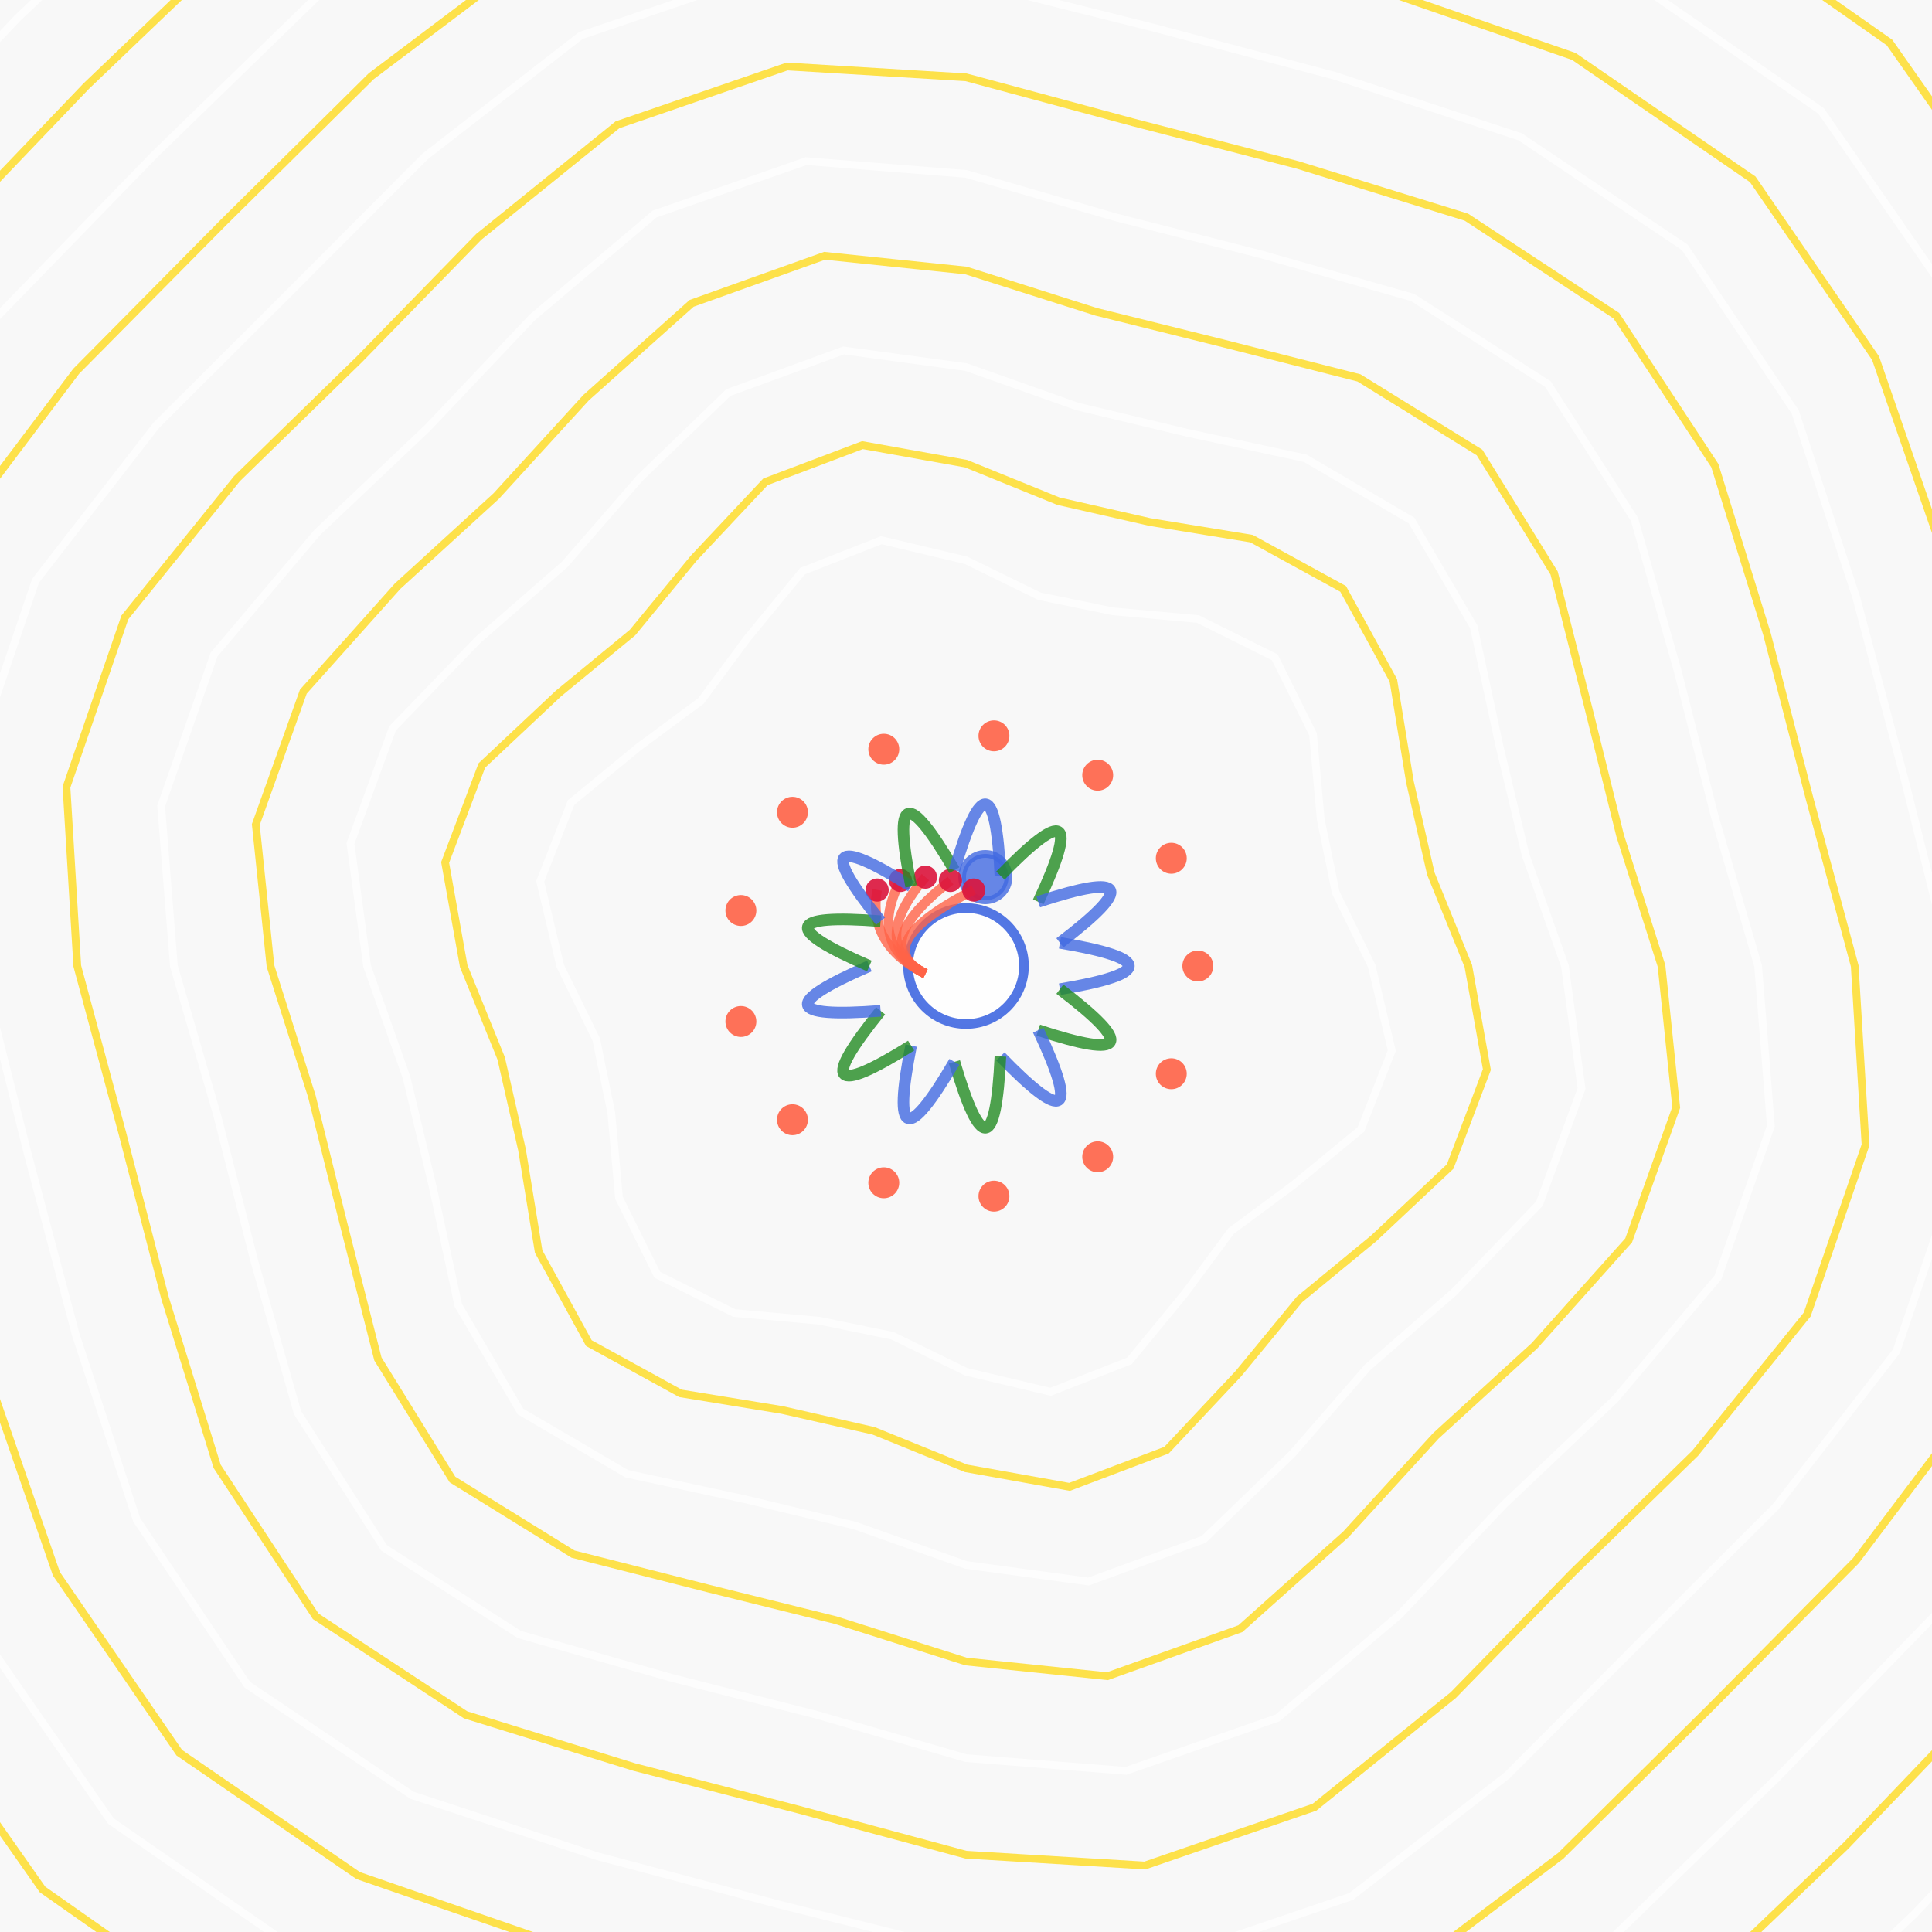<svg baseProfile="full" height="500px" version="1.1" viewBox="0 0 500 500" width="500px" xmlns="http://www.w3.org/2000/svg" xmlns:ev="http://www.w3.org/2001/xml-events" xmlns:xlink="http://www.w3.org/1999/xlink"><defs /><rect fill="#f8f8f8" height="500" width="500" x="0" y="0" /><circle cx="250" cy="250" fill="#ffffff" opacity="0.9" r="15" stroke="#4169e1" stroke-width="2.5" /><circle cx="255" cy="227" fill="#4169e1" opacity="0.8" r="6" stroke="#4169e1" stroke-width="2" /><path d="M 239.5 252.0 Q 224.5 244.5 227.0 230.3" fill="none" opacity="0.8" stroke="#ff6347" stroke-width="2.5" /><circle cx="227.0" cy="230.349" fill="#dc143c" opacity="0.9" r="3" /><path d="M 239.5 252.0 Q 224.5 244.5 233.0 227.9" fill="none" opacity="0.8" stroke="#ff6347" stroke-width="2.5" /><circle cx="233.03" cy="227.852" fill="#dc143c" opacity="0.9" r="3" /><path d="M 239.5 252.0 Q 224.5 244.5 239.5 227.0" fill="none" opacity="0.8" stroke="#ff6347" stroke-width="2.5" /><circle cx="239.5" cy="227.0" fill="#dc143c" opacity="0.9" r="3" /><path d="M 239.5 252.0 Q 224.5 244.5 246.0 227.9" fill="none" opacity="0.8" stroke="#ff6347" stroke-width="2.5" /><circle cx="245.97" cy="227.852" fill="#dc143c" opacity="0.9" r="3" /><path d="M 239.5 252.0 Q 224.5 244.5 252.0 230.3" fill="none" opacity="0.8" stroke="#ff6347" stroke-width="2.5" /><circle cx="252.0" cy="230.349" fill="#dc143c" opacity="0.9" r="3" /><path d="M 274.3 244.0 Q 310.0 250.0 274.3 256.0" fill="none" opacity="0.8" stroke="#4169e1" stroke-width="3" /><circle cx="310.0" cy="250.0" fill="#ff6347" opacity="0.9" r="4" /><path d="M 274.3 256.0 Q 303.1 277.9 268.7 266.6" fill="none" opacity="0.8" stroke="#228b22" stroke-width="3" /><circle cx="303.127" cy="277.883" fill="#ff6347" opacity="0.9" r="4" /><path d="M 268.7 266.6 Q 284.1 299.4 258.9 273.4" fill="none" opacity="0.8" stroke="#4169e1" stroke-width="3" /><circle cx="284.084" cy="299.379" fill="#ff6347" opacity="0.9" r="4" /><path d="M 258.9 273.4 Q 257.2 309.6 247.0 274.8" fill="none" opacity="0.8" stroke="#228b22" stroke-width="3" /><circle cx="257.232" cy="309.563" fill="#ff6347" opacity="0.9" r="4" /><path d="M 247.0 274.8 Q 228.7 306.1 235.8 270.6" fill="none" opacity="0.8" stroke="#4169e1" stroke-width="3" /><circle cx="228.724" cy="306.101" fill="#ff6347" opacity="0.9" r="4" /><path d="M 235.8 270.6 Q 205.1 289.8 227.9 261.6" fill="none" opacity="0.8" stroke="#228b22" stroke-width="3" /><circle cx="205.089" cy="289.787" fill="#ff6347" opacity="0.9" r="4" /><path d="M 227.9 261.6 Q 191.7 264.4 225.0 250.0" fill="none" opacity="0.8" stroke="#4169e1" stroke-width="3" /><circle cx="191.743" cy="264.359" fill="#ff6347" opacity="0.9" r="4" /><path d="M 225.0 250.0 Q 191.7 235.6 227.9 238.4" fill="none" opacity="0.8" stroke="#228b22" stroke-width="3" /><circle cx="191.743" cy="235.641" fill="#ff6347" opacity="0.9" r="4" /><path d="M 227.9 238.4 Q 205.1 210.2 235.8 229.4" fill="none" opacity="0.8" stroke="#4169e1" stroke-width="3" /><circle cx="205.089" cy="210.213" fill="#ff6347" opacity="0.9" r="4" /><path d="M 235.8 229.4 Q 228.7 193.9 247.0 225.2" fill="none" opacity="0.8" stroke="#228b22" stroke-width="3" /><circle cx="228.724" cy="193.899" fill="#ff6347" opacity="0.9" r="4" /><path d="M 247.0 225.2 Q 257.2 190.4 258.9 226.6" fill="none" opacity="0.8" stroke="#4169e1" stroke-width="3" /><circle cx="257.232" cy="190.437" fill="#ff6347" opacity="0.9" r="4" /><path d="M 258.9 226.6 Q 284.1 200.6 268.7 233.4" fill="none" opacity="0.8" stroke="#228b22" stroke-width="3" /><circle cx="284.084" cy="200.621" fill="#ff6347" opacity="0.9" r="4" /><path d="M 268.7 233.4 Q 303.1 222.1 274.3 244.0" fill="none" opacity="0.8" stroke="#4169e1" stroke-width="3" /><circle cx="303.127" cy="222.117" fill="#ff6347" opacity="0.9" r="4" /><path d="M 355.0 250.0 L 360.2 271.9 L 352.2 292.3 L 334.8 306.6 L 318.6 318.6 L 306.6 334.8 L 292.3 352.2 L 271.9 360.2 L 250.0 355.0 L 231.0 345.7 L 212.0 341.8 L 190.0 339.8 L 170.1 329.9 L 160.2 310.0 L 158.2 288.0 L 154.3 269.0 L 145.0 250.0 L 139.8 228.1 L 147.8 207.7 L 165.2 193.4 L 181.4 181.4 L 193.4 165.2 L 207.7 147.8 L 228.1 139.8 L 250.0 145.0 L 269.0 154.3 L 288.0 158.2 L 310.0 160.2 L 329.9 170.1 L 339.8 190.0 L 341.8 212.0 L 345.7 231.0 L 355.0 250.0 Z" fill="none" opacity="0.7" stroke="#ffffff" stroke-width="2" /><path d="M 380.0 250.0 L 384.8 276.8 L 375.3 301.9 L 355.5 320.5 L 336.3 336.3 L 320.5 355.5 L 301.9 375.3 L 276.8 384.8 L 250.0 380.0 L 226.1 370.3 L 202.4 364.9 L 176.1 360.6 L 152.4 347.6 L 139.4 323.9 L 135.1 297.6 L 129.7 273.9 L 120.0 250.0 L 115.2 223.2 L 124.7 198.1 L 144.5 179.5 L 163.7 163.7 L 179.5 144.5 L 198.1 124.7 L 223.2 115.2 L 250.0 120.0 L 273.9 129.7 L 297.6 135.1 L 323.9 139.4 L 347.6 152.4 L 360.6 176.1 L 364.9 202.4 L 370.3 226.1 L 380.0 250.0 Z" fill="none" opacity="0.7" stroke="#ffd700" stroke-width="2" /><path d="M 405.0 250.0 L 409.3 281.7 L 398.4 311.5 L 376.3 334.4 L 353.9 353.9 L 334.4 376.3 L 311.5 398.4 L 281.7 409.3 L 250.0 405.0 L 221.2 394.8 L 192.8 388.0 L 162.2 381.4 L 134.7 365.3 L 118.6 337.8 L 112.0 307.2 L 105.2 278.8 L 95.0 250.0 L 90.7 218.3 L 101.6 188.5 L 123.7 165.6 L 146.1 146.1 L 165.6 123.7 L 188.5 101.6 L 218.3 90.7 L 250.0 95.0 L 278.8 105.2 L 307.2 112.0 L 337.8 118.6 L 365.3 134.7 L 381.4 162.2 L 388.0 192.8 L 394.8 221.2 L 405.0 250.0 Z" fill="none" opacity="0.7" stroke="#ffffff" stroke-width="2" /><path d="M 430.0 250.0 L 433.8 286.6 L 421.5 321.0 L 397.1 348.3 L 371.6 371.6 L 348.3 397.1 L 321.0 421.5 L 286.6 433.8 L 250.0 430.0 L 216.3 419.3 L 183.3 411.1 L 148.3 402.2 L 117.1 382.9 L 97.8 351.7 L 88.9 316.7 L 80.7 283.7 L 70.0 250.0 L 66.2 213.4 L 78.5 179.0 L 102.9 151.7 L 128.4 128.4 L 151.7 102.9 L 179.0 78.5 L 213.4 66.2 L 250.0 70.0 L 283.7 80.7 L 316.7 88.9 L 351.7 97.8 L 382.9 117.1 L 402.2 148.3 L 411.1 183.3 L 419.3 216.3 L 430.0 250.0 Z" fill="none" opacity="0.7" stroke="#ffd700" stroke-width="2" /><path d="M 455.0 250.0 L 458.3 291.4 L 444.6 330.6 L 417.9 362.2 L 389.3 389.3 L 362.2 417.9 L 330.6 444.6 L 291.4 458.3 L 250.0 455.0 L 211.4 443.8 L 173.7 434.2 L 134.4 423.0 L 99.4 400.6 L 77.0 365.6 L 65.8 326.3 L 56.2 288.6 L 45.0 250.0 L 41.7 208.6 L 55.4 169.4 L 82.1 137.8 L 110.7 110.7 L 137.8 82.1 L 169.4 55.4 L 208.6 41.7 L 250.0 45.0 L 288.6 56.2 L 326.3 65.8 L 365.6 77.0 L 400.6 99.4 L 423.0 134.4 L 434.2 173.7 L 443.8 211.4 L 455.0 250.0 Z" fill="none" opacity="0.7" stroke="#ffffff" stroke-width="2" /><path d="M 480.0 250.0 L 482.8 296.3 L 467.7 340.2 L 438.7 376.1 L 407.0 407.0 L 376.1 438.7 L 340.2 467.7 L 296.3 482.8 L 250.0 480.0 L 206.6 468.3 L 164.1 457.3 L 120.5 443.8 L 81.7 418.3 L 56.2 379.5 L 42.7 335.9 L 31.7 293.4 L 20.0 250.0 L 17.2 203.7 L 32.3 159.8 L 61.3 123.9 L 93.0 93.0 L 123.9 61.3 L 159.8 32.3 L 203.7 17.2 L 250.0 20.0 L 293.4 31.7 L 335.9 42.7 L 379.5 56.2 L 418.3 81.7 L 443.8 120.5 L 457.3 164.1 L 468.3 206.6 L 480.0 250.0 Z" fill="none" opacity="0.7" stroke="#ffd700" stroke-width="2" /><path d="M 505.0 250.0 L 507.3 301.2 L 490.8 349.7 L 459.5 390.0 L 424.7 424.7 L 390.0 459.5 L 349.7 490.8 L 301.2 507.3 L 250.0 505.0 L 201.7 492.9 L 154.6 480.4 L 106.6 464.6 L 64.0 436.0 L 35.4 393.4 L 19.6 345.4 L 7.1 298.3 L -5.0 250.0 L -7.3 198.8 L 9.2 150.3 L 40.5 110.0 L 75.3 75.3 L 110.0 40.5 L 150.3 9.2 L 198.8 -7.3 L 250.0 -5.0 L 298.3 7.1 L 345.4 19.6 L 393.4 35.4 L 436.0 64.0 L 464.6 106.6 L 480.4 154.6 L 492.9 201.7 L 505.0 250.0 Z" fill="none" opacity="0.7" stroke="#ffffff" stroke-width="2" /><path d="M 530.0 250.0 L 531.9 306.1 L 513.9 359.3 L 480.3 403.9 L 442.3 442.3 L 403.9 480.3 L 359.3 513.9 L 306.1 531.9 L 250.0 530.0 L 196.8 517.4 L 145.0 503.5 L 92.7 485.4 L 46.4 453.6 L 14.6 407.3 L -3.5 355.0 L -17.4 303.2 L -30.0 250.0 L -31.9 193.9 L -13.9 140.7 L 19.7 96.1 L 57.7 57.7 L 96.1 19.7 L 140.7 -13.9 L 193.9 -31.9 L 250.0 -30.0 L 303.2 -17.4 L 355.0 -3.5 L 407.3 14.6 L 453.6 46.4 L 485.4 92.7 L 503.5 145.0 L 517.4 196.8 L 530.0 250.0 Z" fill="none" opacity="0.7" stroke="#ffd700" stroke-width="2" /><path d="M 555.0 250.0 L 556.4 310.9 L 537.0 368.9 L 501.1 417.7 L 460.0 460.0 L 417.7 501.1 L 368.9 537.0 L 310.9 556.4 L 250.0 555.0 L 191.9 541.9 L 135.4 526.6 L 78.9 506.1 L 28.7 471.3 L -6.1 421.1 L -26.6 364.6 L -41.9 308.1 L -55.0 250.0 L -56.4 189.1 L -37.0 131.1 L -1.1 82.3 L 40.0 40.0 L 82.3 -1.1 L 131.1 -37.0 L 189.1 -56.4 L 250.0 -55.0 L 308.1 -41.9 L 364.6 -26.6 L 421.1 -6.1 L 471.3 28.7 L 506.1 78.9 L 526.6 135.4 L 541.9 191.9 L 555.0 250.0 Z" fill="none" opacity="0.7" stroke="#ffffff" stroke-width="2" /><path d="M 580.0 250.0 L 580.9 315.8 L 560.1 378.5 L 521.8 431.6 L 477.7 477.7 L 431.6 521.8 L 378.5 560.1 L 315.8 580.9 L 250.0 580.0 L 187.1 566.4 L 125.9 549.7 L 65.0 526.9 L 11.0 489.0 L -26.9 435.0 L -49.7 374.1 L -66.4 312.9 L -80.0 250.0 L -80.9 184.2 L -60.1 121.5 L -21.8 68.4 L 22.3 22.3 L 68.4 -21.8 L 121.5 -60.1 L 184.2 -80.9 L 250.0 -80.0 L 312.9 -66.4 L 374.1 -49.7 L 435.0 -26.9 L 489.0 11.0 L 526.9 65.0 L 549.7 125.9 L 566.4 187.1 L 580.0 250.0 Z" fill="none" opacity="0.7" stroke="#ffd700" stroke-width="2" /><path d="M 605.0 250.0 L 605.4 320.7 L 583.2 388.0 L 542.6 445.5 L 495.4 495.4 L 445.5 542.6 L 388.0 583.2 L 320.7 605.4 L 250.0 605.0 L 182.2 590.9 L 116.3 572.8 L 51.1 547.7 L -6.7 506.7 L -47.7 448.9 L -72.8 383.7 L -90.9 317.8 L -105.0 250.0 L -105.4 179.3 L -83.2 112.0 L -42.6 54.5 L 4.6 4.6 L 54.5 -42.6 L 112.0 -83.2 L 179.3 -105.4 L 250.0 -105.0 L 317.8 -90.9 L 383.7 -72.8 L 448.9 -47.7 L 506.7 -6.7 L 547.7 51.1 L 572.8 116.3 L 590.9 182.2 L 605.0 250.0 Z" fill="none" opacity="0.7" stroke="#ffffff" stroke-width="2" /><path d="M 630.0 250.0 L 629.9 325.6 L 606.3 397.6 L 563.4 459.4 L 513.0 513.0 L 459.4 563.4 L 397.6 606.3 L 325.6 629.9 L 250.0 630.0 L 177.3 615.4 L 106.7 595.8 L 37.2 568.5 L -24.4 524.4 L -68.5 462.8 L -95.8 393.3 L -115.4 322.7 L -130.0 250.0 L -129.9 174.4 L -106.3 102.4 L -63.4 40.6 L -13.0 -13.0 L 40.6 -63.4 L 102.4 -106.3 L 174.4 -129.9 L 250.0 -130.0 L 322.7 -115.4 L 393.3 -95.8 L 462.8 -68.5 L 524.4 -24.4 L 568.5 37.2 L 595.8 106.7 L 615.4 177.3 L 630.0 250.0 Z" fill="none" opacity="0.7" stroke="#ffd700" stroke-width="2" /><path d="M 655.0 250.0 L 654.5 330.5 L 629.4 407.2 L 584.2 473.3 L 530.7 530.7 L 473.3 584.2 L 407.2 629.4 L 330.5 654.5 L 250.0 655.0 L 172.4 640.0 L 97.2 618.9 L 23.3 589.3 L -42.0 542.0 L -89.3 476.7 L -118.9 402.8 L -140.0 327.6 L -155.0 250.0 L -154.5 169.5 L -129.4 92.8 L -84.2 26.7 L -30.7 -30.7 L 26.7 -84.2 L 92.8 -129.4 L 169.5 -154.5 L 250.0 -155.0 L 327.6 -140.0 L 402.8 -118.9 L 476.7 -89.3 L 542.0 -42.0 L 589.3 23.3 L 618.9 97.2 L 640.0 172.4 L 655.0 250.0 Z" fill="none" opacity="0.7" stroke="#ffffff" stroke-width="2" /><path d="M 680.0 250.0 L 679.0 335.3 L 652.5 416.7 L 605.0 487.2 L 548.4 548.4 L 487.2 605.0 L 416.7 652.5 L 335.3 679.0 L 250.0 680.0 L 167.6 664.5 L 87.6 642.0 L 9.4 610.1 L -59.7 559.7 L -110.1 490.6 L -142.0 412.4 L -164.5 332.4 L -180.0 250.0 L -179.0 164.7 L -152.5 83.3 L -105.0 12.8 L -48.4 -48.4 L 12.8 -105.0 L 83.3 -152.5 L 164.7 -179.0 L 250.0 -180.0 L 332.4 -164.5 L 412.4 -142.0 L 490.6 -110.1 L 559.7 -59.7 L 610.1 9.4 L 642.0 87.6 L 664.5 167.6 L 680.0 250.0 Z" fill="none" opacity="0.7" stroke="#ffd700" stroke-width="2" /><path d="M 705.0 250.0 L 703.5 340.2 L 675.6 426.3 L 625.8 501.1 L 566.1 566.1 L 501.1 625.8 L 426.3 675.6 L 340.2 703.5 L 250.0 705.0 L 162.7 689.0 L 78.0 665.1 L -4.5 630.9 L -77.4 577.4 L -130.9 504.5 L -165.1 422.0 L -189.0 337.3 L -205.0 250.0 L -203.5 159.8 L -175.6 73.7 L -125.8 -1.1 L -66.1 -66.1 L -1.1 -125.8 L 73.7 -175.6 L 159.8 -203.5 L 250.0 -205.0 L 337.3 -189.0 L 422.0 -165.1 L 504.5 -130.9 L 577.4 -77.4 L 630.9 -4.5 L 665.1 78.0 L 689.0 162.7 L 705.0 250.0 Z" fill="none" opacity="0.7" stroke="#ffffff" stroke-width="2" /><path d="M 730.0 250.0 L 728.0 345.1 L 698.7 435.9 L 646.6 515.0 L 583.8 583.8 L 515.0 646.6 L 435.9 698.7 L 345.1 728.0 L 250.0 730.0 L 157.8 713.5 L 68.5 688.2 L -18.4 651.7 L -95.1 595.1 L -151.7 518.4 L -188.2 431.5 L -213.5 342.2 L -230.0 250.0 L -228.0 154.9 L -198.7 64.1 L -146.6 -15.0 L -83.8 -83.8 L -15.0 -146.6 L 64.1 -198.7 L 154.9 -228.0 L 250.0 -230.0 L 342.2 -213.5 L 431.5 -188.2 L 518.4 -151.7 L 595.1 -95.1 L 651.7 -18.4 L 688.2 68.5 L 713.5 157.8 L 730.0 250.0 Z" fill="none" opacity="0.7" stroke="#ffd700" stroke-width="2" /><path d="M 755.0 250.0 L 752.5 350.0 L 721.8 445.4 L 667.3 528.9 L 601.4 601.4 L 528.9 667.3 L 445.4 721.8 L 350.0 752.5 L 250.0 755.0 L 152.9 738.0 L 58.9 711.3 L -32.3 672.4 L -112.7 612.7 L -172.4 532.3 L -211.3 441.1 L -238.0 347.1 L -255.0 250.0 L -252.5 150.0 L -221.8 54.6 L -167.3 -28.9 L -101.4 -101.4 L -28.9 -167.3 L 54.6 -221.8 L 150.0 -252.5 L 250.0 -255.0 L 347.1 -238.0 L 441.1 -211.3 L 532.3 -172.4 L 612.7 -112.7 L 672.4 -32.3 L 711.3 58.9 L 738.0 152.9 L 755.0 250.0 Z" fill="none" opacity="0.7" stroke="#ffffff" stroke-width="2" /></svg>